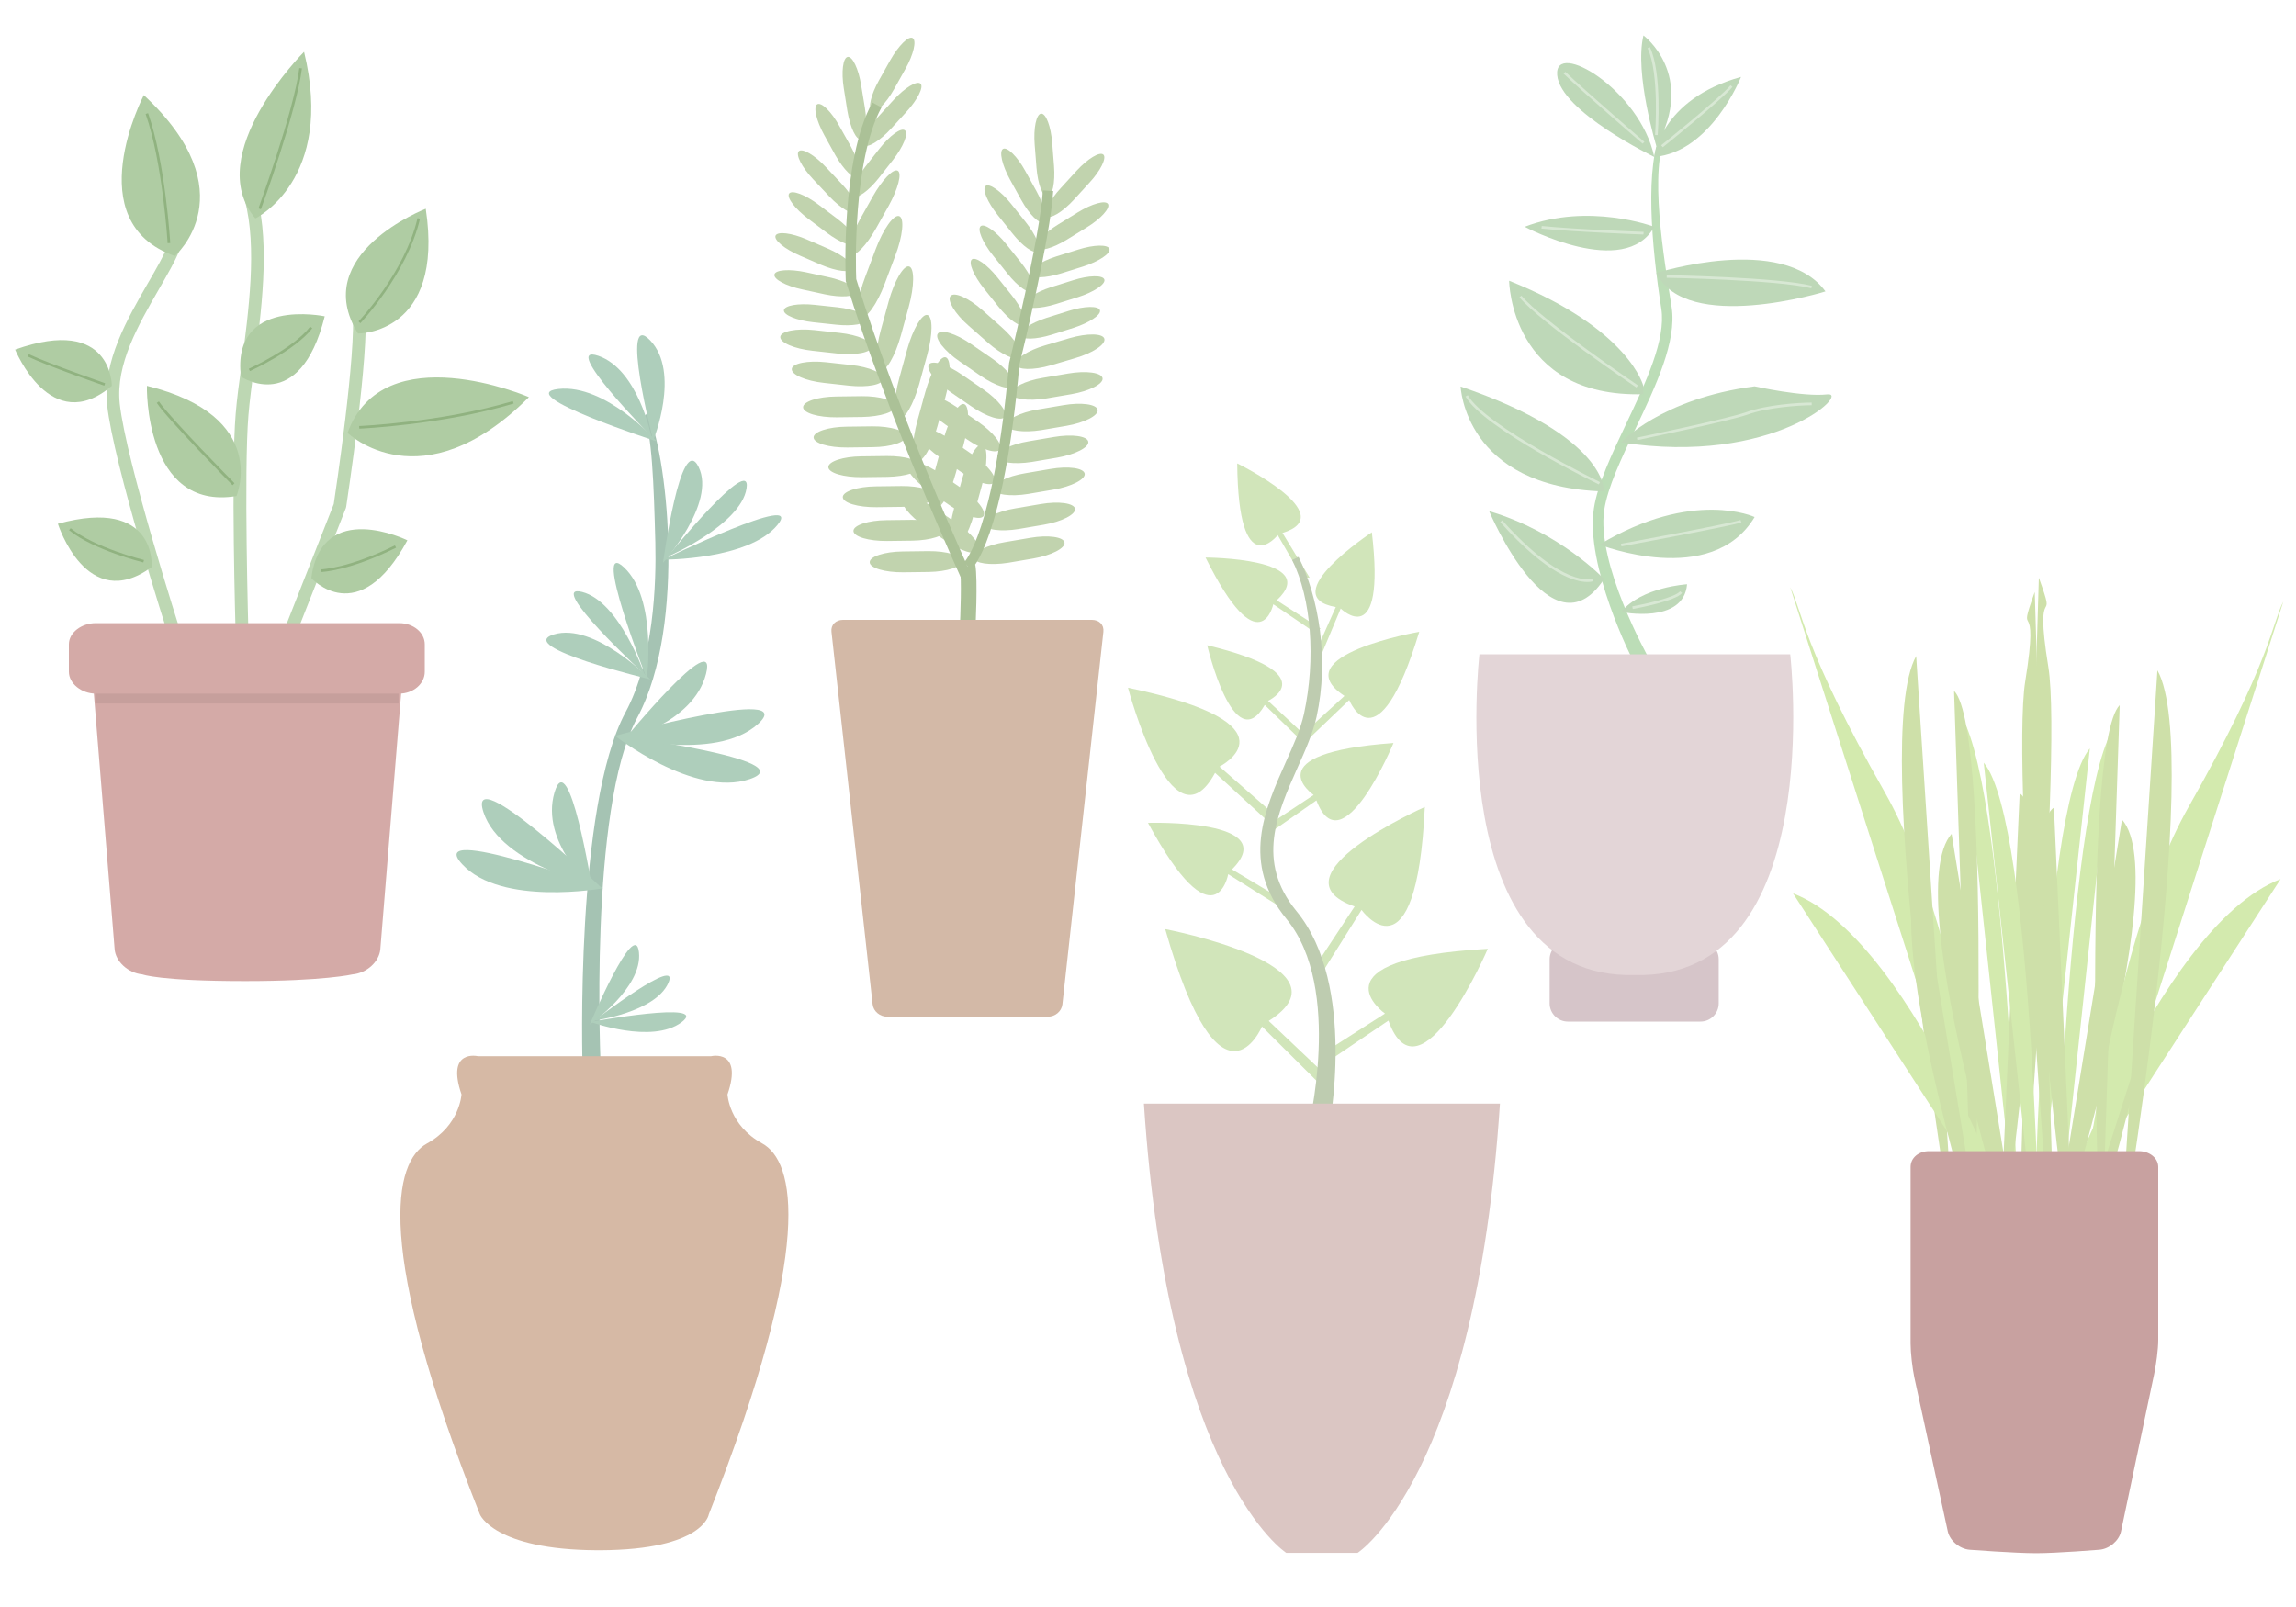 <?xml version="1.0" encoding="utf-8"?>
<svg id="master-artboard" viewBox="0 0 1400 980" version="1.1" xmlns="http://www.w3.org/2000/svg" x="0px" y="0px" style="enable-background:new 0 0 1400 980;" width="1400px" height="980px">

<g transform="matrix(1, 0, 0, 1, -2.842170943040401e-14, 0)">
		<g>
			<g>
				<g>
					<path class="st0" d="M102.9,388.3c-1.4-4.3-33.7-105.3-37.6-141.5C62.5,220.5,77.8,194.2,90,173c5.3-9.1,10.2-17.6,12.9-24.8&#10;&#9;&#9;&#9;&#9;&#9;&#9;l7.2,2.8c-2.9,7.7-8.1,16.5-13.5,25.9C84.4,198.1,70.5,222.2,73,246c3.8,35.3,36.9,138.9,37.3,139.9L102.9,388.3z" style="fill: rgb(189, 215, 179);"/>
				</g>
				<g>
					<path class="st0" d="M179.9,388.5l-7.2-2.8l30.8-78.3c1-6.8,13.9-92,11.5-118.7l7.7-0.7c2.6,28.5-11.1,117.2-11.6,121l-0.2,0.8&#10;&#9;&#9;&#9;&#9;&#9;&#9;L179.9,388.5z" style="fill: rgb(189, 215, 179);"/>
				</g>
				<g>
					<path class="st0" d="M143.7,387.2c-0.1-4.1-2.9-100,0-134.7c0.7-8.8,2.1-19.2,3.6-30.1c4.3-32.1,9.6-72,2-100.2l7.5-2&#10;&#9;&#9;&#9;&#9;&#9;&#9;c7.9,29.8,2.5,70.5-1.8,103.2c-1.4,10.8-2.8,21.1-3.5,29.7c-2.9,34.2,0,132.8,0,133.8L143.7,387.2z" style="fill: rgb(189, 215, 179);"/>
				</g>
				<g>
					<path class="st1" d="M106.6,156.1c0,0,44.9-38.7-18.9-98.1C87.7,58,47.2,135.4,106.6,156.1z" style="fill: rgb(175, 204, 163);"/>
				</g>
				<g>
					<path class="st1" d="M144.2,302.5c0,0,20.7-48.7-54.6-67.2C89.5,235.3,87.9,311.8,144.2,302.5z" style="fill: rgb(175, 204, 163);"/>
				</g>
				<g>
					<path class="st1" d="M218.3,203.4c0,0,52.9,0.6,41.3-76.1C259.6,127.3,188.2,154.9,218.3,203.4z" style="fill: rgb(175, 204, 163);"/>
				</g>
				<g>
					<path class="st1" d="M155.7,133.2c0,0,48.7-23.5,29.7-101.6C185.4,31.6,122.8,94.2,155.7,133.2z" style="fill: rgb(175, 204, 163);"/>
				</g>
				<g>
					<path class="st1" d="M211.9,264c0,0,45.1,43.7,110.6-21.8C322.5,242.1,233.7,204,211.9,264z" style="fill: rgb(175, 204, 163);"/>
				</g>
				<g>
					<path class="st1" d="M68.2,235.3c0,0,0.3-43.2-59-22.1C9.3,213.1,30.8,267.1,68.2,235.3z" style="fill: rgb(175, 204, 163);"/>
				</g>
				<g>
					<path class="st1" d="M146.9,229.7c0,0,35.8,24.2,51.1-36.8C198,192.9,141.1,180.9,146.9,229.7z" style="fill: rgb(175, 204, 163);"/>
				</g>
				<g>
					<path class="st1" d="M189.8,352.5c0,0,28.7,32.3,58.6-23C248.4,329.5,196.3,303.8,189.8,352.5z" style="fill: rgb(175, 204, 163);"/>
				</g>
			</g>
			<g>
				<path class="st1" d="M92.5,345.8c0,0,3.5-43-57.2-26.4C35.3,319.4,52.8,374.8,92.5,345.8z" style="fill: rgb(175, 204, 163);"/>
				<g>
					<g>
						<path class="st2" d="M102.2,148.3c0-0.5-3-49.2-13.4-78.8l1.5-0.5c10.5,29.8,13.5,78.7,13.5,79.2L102.2,148.3z" style="fill: rgb(144, 178, 128);"/>
					</g>
					<g>
						<path class="st2" d="M159.1,127.6l-1.5-0.5c0.2-0.6,21.8-59.9,24.9-85.6l1.6,0.2C181,67.5,159.4,127,159.1,127.6z" style="fill: rgb(144, 178, 128);"/>
					</g>
					<g>
						<path class="st2" d="M152.4,226.3l-0.7-1.4c0.3-0.1,27.4-12.5,37.4-25.7l1.3,1C180.1,213.6,153.5,225.8,152.4,226.3z" style="fill: rgb(144, 178, 128);"/>
					</g>
					<g>
						<path class="st2" d="M219.7,197.1l-1.1-1.1c0.3-0.3,28.2-29.7,36-63l1.5,0.4C248.2,167,220,196.8,219.7,197.1z" style="fill: rgb(144, 178, 128);"/>
					</g>
					<g>
						<path class="st2" d="M219.1,261.4l-0.1-1.6c0.5,0,50.1-2.2,93.7-15.2l0.5,1.5C269.4,259.2,219.6,261.4,219.1,261.4z" style="fill: rgb(144, 178, 128);"/>
					</g>
					<g>
						<path class="st2" d="M195.9,348.8l0-1.6c0.2,0,17-0.7,44.9-14.6l0.7,1.4C213.1,348.1,196.6,348.8,195.9,348.8z" style="fill: rgb(144, 178, 128);"/>
					</g>
					<g>
						<path class="st2" d="M141.8,295.9c-1.6-1.6-39.6-40.2-46.2-50.2l1.3-0.9c6.6,9.8,45.7,49.5,46.1,49.9L141.8,295.9z" style="fill: rgb(144, 178, 128);"/>
					</g>
					<g>
						<path class="st2" d="M63.6,235.2c-0.3-0.1-34.1-11.8-46.7-17.8l0.7-1.4c12.5,5.9,46.2,17.6,46.5,17.7L63.6,235.2z" style="fill: rgb(144, 178, 128);"/>
					</g>
					<g>
						<path class="st2" d="M87.4,343c-0.3-0.1-30.4-7.5-45.3-19.7l1-1.2c14.7,12,44.4,19.3,44.7,19.4L87.4,343z" style="fill: rgb(144, 178, 128);"/>
					</g>
				</g>
			</g>
		</g>
		<g>
			<path class="st3" d="M230.8,399H71.1c-8.7,0-15.3,6.2-14.7,13.9l13.5,165.9c0.6,7.6,8.2,14.6,16.9,15.4c0,0,10.4,4.1,62.7,4.1&#10;&#9;&#9;&#9;&#9;c48,0,65.5-4.1,65.5-4.1c8.7-0.8,16.2-7.7,16.9-15.3l13.5-165.9C246.1,405.2,239.5,399,230.8,399z" style="fill: rgb(212, 170, 167);"/>
			<path class="st3" d="M243.4,380h-185c-8.7,0-16.4,5.8-16.4,12.9v16.8c0,7.1,7.7,13.3,16.4,13.3h185c8.7,0,15.6-6.1,15.6-13.3&#10;&#9;&#9;&#9;&#9;v-16.8C259,385.8,252.1,380,243.4,380z" style="fill: rgb(212, 170, 167);"/>
			<path d="M 58 423 H 243 V 429 H 58 V 423 Z" class="st4" style="opacity: 0.07;"/>
		</g>
	</g><g transform="matrix(1, 0, 0, 1, -5.684341886080802e-14, 0)">
			<g>
				<path class="st5" d="M581.6,334.4c-3.4-0.9-3.3-12,0.2-24.6l4.8-17.5c3.5-12.6,9.1-22.1,12.4-21.2c3.4,0.9,3.3,12-0.2,24.6&#10;&#9;&#9;&#9;&#9;&#9;l-4.8,17.5C590.5,325.8,584.9,335.4,581.6,334.4z" style="fill: rgb(193, 211, 174);"/>
			</g>
			<g>
				<path class="st5" d="M570.4,309.7c-3.4-0.9-3.3-12,0.2-24.6l4.8-17.5c3.5-12.6,9.1-22.1,12.4-21.2c3.4,0.9,3.3,12-0.2,24.6&#10;&#9;&#9;&#9;&#9;&#9;l-4.8,17.5C579.4,301,573.8,310.6,570.4,309.7z" style="fill: rgb(193, 211, 174);"/>
			</g>
			<g>
				<path class="st5" d="M559.2,281.2c-3.4-0.9-3.3-12,0.2-24.6l4.8-17.5c3.5-12.6,9.1-22.1,12.4-21.2c3.4,0.9,3.3,12-0.2,24.6&#10;&#9;&#9;&#9;&#9;&#9;l-4.8,17.5C568.2,272.6,562.6,282.1,559.2,281.2z" style="fill: rgb(193, 211, 174);"/>
			</g>
			<g>
				<path class="st5" d="M548.1,255.4c-3.4-0.9-3.3-12,0.2-24.6l4.8-17.5c3.5-12.6,9.1-22.1,12.4-21.2c3.4,0.9,3.3,12-0.2,24.6&#10;&#9;&#9;&#9;&#9;&#9;l-4.8,17.5C557,246.7,551.4,256.3,548.1,255.4z" style="fill: rgb(193, 211, 174);"/>
			</g>
			<g>
				<path class="st5" d="M536.9,225.8c-3.4-0.9-3.3-12,0.2-24.6l4.8-17.5c3.5-12.6,9.1-22.1,12.4-21.2c3.4,0.9,3.3,12-0.2,24.6&#10;&#9;&#9;&#9;&#9;&#9;l-4.8,17.5C545.8,217.2,540.2,226.8,536.9,225.8z" style="fill: rgb(193, 211, 174);"/>
			</g>
			<g>
				<path class="st5" d="M525.1,193.2c-3.3-1.2-2.2-12.2,2.5-24.4l6.4-17c4.6-12.2,11-21.2,14.3-20c3.3,1.2,2.2,12.2-2.5,24.4&#10;&#9;&#9;&#9;&#9;&#9;l-6.4,17C534.8,185.5,528.3,194.5,525.1,193.2z" style="fill: rgb(193, 211, 174);"/>
			</g>
			<g>
				<path class="st5" d="M518.9,155.1c-2.7-1.5-0.2-11,5.4-21.2l7.9-14.1c5.7-10.1,12.5-17.2,15.2-15.7c2.7,1.5,0.2,11-5.4,21.2&#10;&#9;&#9;&#9;&#9;&#9;l-7.9,14.1C528.4,149.5,521.6,156.6,518.9,155.1z" style="fill: rgb(193, 211, 174);"/>
			</g>
			<g>
				<path class="st5" d="M520.4,119.6c-2.3-1.9,1-9.9,7.2-17.9l8.7-11.1c6.3-8,13.2-13,15.5-11.1c2.3,1.9-1,9.9-7.2,17.9l-8.7,11.1&#10;&#9;&#9;&#9;&#9;&#9;C529.7,116.4,522.7,121.4,520.4,119.6z" style="fill: rgb(193, 211, 174);"/>
			</g>
			<g>
				<path class="st5" d="M526.8,88.5c-2.1-2,1.8-9.8,8.6-17.2l9.5-10.4c6.9-7.5,14.2-11.9,16.4-9.9c2.1,2-1.8,9.8-8.6,17.2&#10;&#9;&#9;&#9;&#9;&#9;l-9.5,10.4C536.3,86.1,528.9,90.5,526.8,88.5z" style="fill: rgb(193, 211, 174);"/>
			</g>
			<g>
				<path class="st5" d="M638.3,131.8c-2.1-2,1.7-9.8,8.6-17.2l9.5-10.4c6.9-7.5,14.2-11.9,16.4-9.9c2.1,2-1.7,9.8-8.6,17.2&#10;&#9;&#9;&#9;&#9;&#9;l-9.5,10.4C647.8,129.4,640.4,133.8,638.3,131.8z" style="fill: rgb(193, 211, 174);"/>
			</g>
			<g>
				<path class="st5" d="M632.2,151.2c-1.5-2.5,4.3-9,13-14.3l12-7.4c8.6-5.3,16.9-7.6,18.4-5.1c1.5,2.5-4.3,9-13,14.3l-12,7.4&#10;&#9;&#9;&#9;&#9;&#9;C642,151.4,633.7,153.7,632.2,151.2z" style="fill: rgb(193, 211, 174);"/>
			</g>
			<g>
				<path class="st5" d="M628,167.1c-0.8-2.8,6.4-7.6,16-10.7l13.4-4.2c9.7-3.1,18.3-3.2,19.1-0.4c0.8,2.8-6.4,7.6-16,10.7&#10;&#9;&#9;&#9;&#9;&#9;l-13.4,4.2C637.5,169.7,628.9,169.9,628,167.1z" style="fill: rgb(193, 211, 174);"/>
			</g>
			<g>
				<path class="st5" d="M624.9,185.8c-0.8-2.8,6.4-7.6,16-10.7l13.4-4.2c9.7-3.1,18.3-3.2,19.1-0.4c0.8,2.8-6.4,7.6-16.1,10.7&#10;&#9;&#9;&#9;&#9;&#9;l-13.4,4.2C634.3,188.4,625.7,188.6,624.9,185.8z" style="fill: rgb(193, 211, 174);"/>
			</g>
			<g>
				<path class="st5" d="M622.2,204.5c-0.8-2.8,6.4-7.6,16-10.7l13.4-4.2c9.7-3.1,18.3-3.2,19.1-0.4c0.8,2.8-6.4,7.6-16,10.7&#10;&#9;&#9;&#9;&#9;&#9;l-13.4,4.2C631.6,207.1,623,207.3,622.2,204.5z" style="fill: rgb(193, 211, 174);"/>
			</g>
			<g>
				<path class="st5" d="M525,85c2.9-0.5,4-9.1,2.4-19.1L525.1,52c-1.6-10-5.3-17.8-8.2-17.3c-2.9,0.5-4,9.1-2.4,19.1l2.2,13.9&#10;&#9;&#9;&#9;&#9;&#9;C518.4,77.8,522.1,85.5,525,85z" style="fill: rgb(193, 211, 174);"/>
			</g>
			<g>
				<path class="st5" d="M523.1,108.1c2.5-1.5,0.6-9.9-4.3-18.8L511.9,77c-4.9-8.9-11-14.9-13.6-13.4c-2.5,1.5-0.6,9.9,4.3,18.8&#10;&#9;&#9;&#9;&#9;&#9;l6.8,12.3C514.4,103.5,520.5,109.5,523.1,108.1z" style="fill: rgb(193, 211, 174);"/>
			</g>
			<g>
				<path class="st5" d="M522.1,129.4c2.1-2.1-1.9-9.8-8.8-17.2l-9.7-10.3c-6.9-7.4-14.4-11.7-16.5-9.7c-2.1,2.1,1.8,9.8,8.8,17.2&#10;&#9;&#9;&#9;&#9;&#9;l9.7,10.3C512.6,127.1,520,131.5,522.1,129.4z" style="fill: rgb(193, 211, 174);"/>
			</g>
			<g>
				<path class="st5" d="M522,148.7c1.7-2.4-3.5-9.3-11.6-15.4l-11.3-8.5c-8.1-6.1-16.1-9.1-17.9-6.8c-1.7,2.4,3.5,9.3,11.6,15.4&#10;&#9;&#9;&#9;&#9;&#9;l11.3,8.5C512.2,148,520.3,151.1,522,148.7z" style="fill: rgb(193, 211, 174);"/>
			</g>
			<g>
				<path class="st5" d="M519.7,163.8c1.1-2.7-5.6-8.2-14.9-12.2l-12.9-5.6c-9.3-4-17.8-5-19-2.3c-1.1,2.7,5.6,8.2,14.9,12.2&#10;&#9;&#9;&#9;&#9;&#9;l12.9,5.6C510.1,165.5,518.6,166.5,519.7,163.8z" style="fill: rgb(193, 211, 174);"/>
			</g>
			<g>
				<path class="st5" d="M522.1,178.1c0.6-2.9-7.1-7-17-9.1l-13.8-3c-9.9-2.1-18.5-1.5-19.1,1.4c-0.6,2.9,7.1,7,17,9.1l13.8,3&#10;&#9;&#9;&#9;&#9;&#9;C513,181.6,521.5,181,522.1,178.1z" style="fill: rgb(193, 211, 174);"/>
			</g>
			<g>
				<path class="st5" d="M528.6,194.7c0.3-2.9-7.8-6.2-17.8-7.3l-14-1.5c-10.1-1.1-18.5,0.4-18.8,3.3c-0.3,2.9,7.8,6.2,17.8,7.3&#10;&#9;&#9;&#9;&#9;&#9;l14,1.5C519.8,199.1,528.3,197.6,528.6,194.7z" style="fill: rgb(193, 211, 174);"/>
			</g>
			<g>
				<path class="st5" d="M531.6,211.5c0.3-3.5-8.5-7.3-19.6-8.5l-15.4-1.7c-11.1-1.2-20.5,0.7-20.8,4.1c-0.3,3.5,8.5,7.3,19.6,8.5&#10;&#9;&#9;&#9;&#9;&#9;l15.4,1.7C521.9,216.8,531.3,214.9,531.6,211.5z" style="fill: rgb(193, 211, 174);"/>
			</g>
			<g>
				<path class="st5" d="M538.6,231.1c0.3-3.5-8.5-7.3-19.6-8.5l-15.4-1.7c-11.1-1.2-20.5,0.7-20.8,4.1c-0.3,3.5,8.5,7.3,19.6,8.5&#10;&#9;&#9;&#9;&#9;&#9;l15.4,1.7C528.9,236.4,538.3,234.6,538.6,231.1z" style="fill: rgb(193, 211, 174);"/>
			</g>
			<g>
				<path class="st5" d="M545.9,247.7c-0.1-3.5-9.3-6.2-20.5-6.1l-15.5,0.2c-11.2,0.1-20.3,3.1-20.2,6.6c0.1,3.5,9.3,6.2,20.5,6.1&#10;&#9;&#9;&#9;&#9;&#9;l15.5-0.2C536.9,254.1,546,251.2,545.9,247.7z" style="fill: rgb(193, 211, 174);"/>
			</g>
			<g>
				<path class="st5" d="M552.3,266.1c-0.1-3.5-9.3-6.2-20.5-6.1l-15.5,0.2c-11.2,0.1-20.3,3.1-20.2,6.6c0.1,3.5,9.3,6.2,20.5,6.1&#10;&#9;&#9;&#9;&#9;&#9;l15.5-0.2C543.3,272.6,552.4,269.6,552.3,266.1z" style="fill: rgb(193, 211, 174);"/>
			</g>
			<g>
				<path class="st5" d="M561.3,284.2c-0.1-3.5-9.3-6.2-20.5-6.1l-15.5,0.2c-11.2,0.1-20.3,3.1-20.2,6.6c0.1,3.5,9.3,6.2,20.5,6.1&#10;&#9;&#9;&#9;&#9;&#9;l15.5-0.2C552.3,290.6,561.4,287.7,561.3,284.2z" style="fill: rgb(193, 211, 174);"/>
			</g>
			<g>
				<path class="st5" d="M570.1,302.5c-0.1-3.5-9.3-6.2-20.5-6.1l-15.5,0.2c-11.2,0.1-20.3,3.1-20.2,6.6c0.1,3.5,9.3,6.2,20.5,6.1&#10;&#9;&#9;&#9;&#9;&#9;l15.5-0.2C561.1,309,570.1,306,570.1,302.5z" style="fill: rgb(193, 211, 174);"/>
			</g>
			<g>
				<path class="st5" d="M576.6,323.1c-0.1-3.5-9.3-6.2-20.5-6.1l-15.5,0.2c-11.2,0.1-20.3,3.1-20.2,6.6c0.1,3.5,9.3,6.2,20.5,6.1&#10;&#9;&#9;&#9;&#9;&#9;l15.5-0.2C567.6,329.5,576.6,326.6,576.6,323.1z" style="fill: rgb(193, 211, 174);"/>
			</g>
			<g>
				<path class="st5" d="M586.5,342.2c-0.1-3.5-9.3-6.2-20.5-6.1l-15.5,0.2c-11.2,0.1-20.3,3.1-20.2,6.6c0.1,3.5,9.3,6.2,20.5,6.1&#10;&#9;&#9;&#9;&#9;&#9;l15.5-0.2C577.5,348.6,586.5,345.7,586.5,342.2z" style="fill: rgb(193, 211, 174);"/>
			</g>
			<g>
				<path class="st5" d="M619.5,222.4c-0.9-3.4,7.1-8.7,17.8-11.8l14.9-4.4c10.7-3.1,20.3-3,21.2,0.4c0.9,3.4-7.1,8.7-17.8,11.8&#10;&#9;&#9;&#9;&#9;&#9;l-14.9,4.4C630,225.9,620.4,225.7,619.5,222.4z" style="fill: rgb(193, 211, 174);"/>
			</g>
			<g>
				<path class="st5" d="M616.9,240c-0.5-3.4,8-7.8,19.1-9.6l15.3-2.6c11-1.9,20.5-0.6,21,2.9c0.5,3.4-8,7.8-19.1,9.7l-15.3,2.6&#10;&#9;&#9;&#9;&#9;&#9;C626.9,244.7,617.4,243.5,616.9,240z" style="fill: rgb(193, 211, 174);"/>
			</g>
			<g>
				<path class="st5" d="M613.9,259.3c-0.5-3.4,8-7.8,19.1-9.6l15.3-2.6c11-1.9,20.5-0.6,21,2.9c0.5,3.4-8,7.8-19.1,9.7l-15.3,2.6&#10;&#9;&#9;&#9;&#9;&#9;C623.9,264,614.4,262.7,613.9,259.3z" style="fill: rgb(193, 211, 174);"/>
			</g>
			<g>
				<path class="st5" d="M608.2,278.7c-0.5-3.4,8-7.8,19.1-9.6l15.3-2.6c11-1.9,20.5-0.6,21,2.9c0.5,3.4-8,7.8-19.1,9.7l-15.3,2.6&#10;&#9;&#9;&#9;&#9;&#9;C618.2,283.4,608.7,282.1,608.2,278.7z" style="fill: rgb(193, 211, 174);"/>
			</g>
			<g>
				<path class="st5" d="M606,298.2c-0.5-3.4,8-7.8,19.1-9.6l15.3-2.6c11-1.9,20.5-0.6,21,2.9c0.5,3.4-8,7.8-19.1,9.7l-15.3,2.6&#10;&#9;&#9;&#9;&#9;&#9;C616,303,606.5,301.7,606,298.2z" style="fill: rgb(193, 211, 174);"/>
			</g>
			<g>
				<path class="st5" d="M600.1,319.6c-0.5-3.4,8-7.8,19.1-9.6l15.3-2.6c11-1.9,20.5-0.6,21,2.9c0.5,3.4-8,7.8-19.1,9.7l-15.3,2.6&#10;&#9;&#9;&#9;&#9;&#9;C610.1,324.4,600.6,323.1,600.1,319.6z" style="fill: rgb(193, 211, 174);"/>
			</g>
			<g>
				<path class="st5" d="M593.7,340.2c-0.5-3.4,8-7.8,19.1-9.6l15.3-2.6c11-1.9,20.5-0.6,21,2.9c0.5,3.4-8,7.8-19.1,9.7l-15.3,2.6&#10;&#9;&#9;&#9;&#9;&#9;C603.7,344.9,594.3,343.6,593.7,340.2z" style="fill: rgb(193, 211, 174);"/>
			</g>
			<g>
				<path class="st5" d="M531.6,67.7c-2.5-1.5-0.6-9.9,4.4-18.8l6.9-12.3c5-8.8,11.1-14.9,13.6-13.4c2.5,1.5,0.6,9.9-4.4,18.8&#10;&#9;&#9;&#9;&#9;&#9;l-6.9,12.3C540.2,63.2,534.1,69.2,531.6,67.7z" style="fill: rgb(193, 211, 174);"/>
			</g>
			<g>
				<path class="st5" d="M621.8,217.7c2.3-2.6-2.7-10.9-11.1-18.2L599,189.1c-8.4-7.4-17.1-11.3-19.4-8.6&#10;&#9;&#9;&#9;&#9;&#9;c-2.3,2.6,2.7,10.9,11.1,18.2l11.7,10.3C610.8,216.4,619.5,220.3,621.8,217.7z" style="fill: rgb(193, 211, 174);"/>
			</g>
			<g>
				<path class="st5" d="M618.1,235.4c1.9-2.9-4-10.5-13.2-16.8l-12.8-8.8c-9.2-6.4-18.3-9.2-20.3-6.3c-1.9,2.9,4,10.5,13.2,16.8&#10;&#9;&#9;&#9;&#9;&#9;l12.8,8.8C607.1,235.5,616.2,238.3,618.1,235.4z" style="fill: rgb(193, 211, 174);"/>
			</g>
			<g>
				<path class="st5" d="M612.7,254.2c1.9-2.9-4-10.5-13.2-16.8l-12.8-8.8c-9.2-6.4-18.3-9.2-20.3-6.3c-1.9,2.9,4,10.5,13.2,16.8&#10;&#9;&#9;&#9;&#9;&#9;l12.8,8.8C601.6,254.2,610.8,257.1,612.7,254.2z" style="fill: rgb(193, 211, 174);"/>
			</g>
			<g>
				<path class="st5" d="M609.7,274.1c1.9-2.9-4-10.5-13.2-16.8l-12.8-8.8c-9.2-6.4-18.3-9.2-20.3-6.3c-1.9,2.9,4,10.5,13.2,16.8&#10;&#9;&#9;&#9;&#9;&#9;l12.8,8.8C598.6,274.2,607.7,277,609.7,274.1z" style="fill: rgb(193, 211, 174);"/>
			</g>
			<g>
				<path class="st5" d="M606.3,294.1c1.9-2.9-4-10.5-13.2-16.8l-12.8-8.8c-9.2-6.4-18.3-9.2-20.3-6.3c-1.9,2.9,4,10.5,13.2,16.8&#10;&#9;&#9;&#9;&#9;&#9;l12.8,8.8C595.2,294.2,604.3,297,606.3,294.1z" style="fill: rgb(193, 211, 174);"/>
			</g>
			<g>
				<path class="st5" d="M599.7,314.7c1.9-2.9-4-10.5-13.2-16.8l-12.8-8.8c-9.2-6.4-18.3-9.2-20.3-6.3c-1.9,2.9,4,10.5,13.2,16.8&#10;&#9;&#9;&#9;&#9;&#9;l12.8,8.8C588.6,314.7,597.7,317.6,599.7,314.7z" style="fill: rgb(193, 211, 174);"/>
			</g>
			<g>
				<path class="st5" d="M624.4,198c2.3-1.9-1.1-9.9-7.4-17.8l-8.8-11c-6.3-7.9-13.4-12.8-15.6-11c-2.3,1.9,1.1,9.9,7.4,17.8l8.8,11&#10;&#9;&#9;&#9;&#9;&#9;C615.1,194.9,622.1,199.9,624.4,198z" style="fill: rgb(193, 211, 174);"/>
			</g>
			<g>
				<path class="st5" d="M629.8,177.7c2.3-1.9-1.1-9.9-7.4-17.8l-8.8-11c-6.3-7.9-13.4-12.8-15.6-11c-2.3,1.9,1.1,9.9,7.4,17.8&#10;&#9;&#9;&#9;&#9;&#9;l8.8,11C620.5,174.7,627.5,179.6,629.8,177.7z" style="fill: rgb(193, 211, 174);"/>
			</g>
			<g>
				<path class="st5" d="M632.8,153.2c2.3-1.9-1.1-9.9-7.4-17.8l-8.8-11c-6.3-7.9-13.4-12.8-15.6-11c-2.3,1.9,1.1,9.9,7.4,17.8&#10;&#9;&#9;&#9;&#9;&#9;l8.8,11C623.5,150.2,630.5,155.1,632.8,153.2z" style="fill: rgb(193, 211, 174);"/>
			</g>
			<g>
				<path class="st5" d="M636.3,135.4c2.5-1.5,0.6-9.9-4.3-18.8l-6.8-12.3c-4.9-8.9-11-14.9-13.6-13.5c-2.5,1.5-0.6,9.9,4.3,18.8&#10;&#9;&#9;&#9;&#9;&#9;l6.8,12.3C627.6,130.8,633.7,136.8,636.3,135.4z" style="fill: rgb(193, 211, 174);"/>
			</g>
			<g>
				<path class="st5" d="M638.8,120.1c2.9-0.3,4.7-8.8,3.9-18.9l-1.1-14c-0.8-10.1-3.8-18.2-6.8-17.9c-2.9,0.3-4.7,8.8-3.9,18.9&#10;&#9;&#9;&#9;&#9;&#9;l1.1,14C632.8,112.4,635.9,120.4,638.8,120.1z" style="fill: rgb(193, 211, 174);"/>
			</g>
			<g>
				<path class="st5" d="M596.8,336c1.9-2.9-4-10.5-13.2-16.8l-12.8-8.8c-9.2-6.4-18.3-9.2-20.3-6.3c-1.9,2.9,4,10.5,13.2,16.8&#10;&#9;&#9;&#9;&#9;&#9;l12.8,8.8C585.7,336.1,594.8,338.9,596.8,336z" style="fill: rgb(193, 211, 174);"/>
				<g>
					<g>
						<path class="st6" d="M594.7,384.6l-9.5-0.5c0.4-8.2,1.3-31,0.1-38.1l9.4-1.6C596.3,353.9,594.8,383.3,594.7,384.6z" style="fill: rgb(171, 193, 151);"/>
					</g>
					<g>
						<path class="st6" d="M592,347.6l-4.1-4.8l2.1,2.4l-2.1-2.3c0.2-0.2,18.3-18.4,27.4-121.4l0.1-0.5&#10;&#9;&#9;&#9;&#9;&#9;&#9;&#9;c0.2-0.8,18.9-77.1,20.5-104.9l6.3,0.4c-1.6,27.9-19.2,100.3-20.6,105.8C612.1,329.1,592.8,346.9,592,347.6z" style="fill: rgb(171, 193, 151);"/>
					</g>
					<g>
						<path class="st6" d="M587.8,356.4c-0.5-1-46.9-102.5-72-184.7l-0.1-0.4l0-0.4c-0.1-3-3-73.4,16.2-108.4l5.6,3&#10;&#9;&#9;&#9;&#9;&#9;&#9;&#9;c-17.6,32.2-15.7,99-15.4,104.7c25,81.7,71.1,182.5,71.6,183.5L587.8,356.4z" style="fill: rgb(171, 193, 151);"/>
					</g>
				</g>
			</g>
		</g><path class="st7" d="M647.8,612.5c-0.5,4.3-4.4,7.5-8.8,7.5h-98.1c-4.3,0-8.3-3.2-8.8-7.5L507,385.3c-0.5-4.3,2.7-7.3,7-7.3h151.8&#10;&#9;&#9;&#9;c4.3,0,7.5,2.9,7,7.3L647.8,612.5z" style="fill: rgb(211, 185, 167);" transform="matrix(1, 0, 0, 1, -5.684341886080802e-14, 0)"/><g transform="matrix(1, 0, 0, 1, -5.684341886080802e-14, 0)">
			<path class="st8" d="M1218.5,754.8c0,0-19-183.1-69.1-271.4c-50.1-88.3-50.9-112.2-57.8-125.3" style="fill: rgb(211, 234, 174);"/>
			<path class="st8" d="M1249,754.8c0,0,65.6-189.6,141.6-218.7" style="fill: rgb(211, 234, 174);"/>
			<path class="st8" d="M1231.5,767.9c0,0-6.6-280.5-35.4-331" style="fill: rgb(211, 234, 174);"/>
			<path class="st8" d="M1239.8,775.8c0,0,3.5-282.9,34.5-319.4" style="fill: rgb(211, 234, 174);"/>
			<path class="st9" d="M1191.4,754.8c0,0-51.8-303.3-23-354.7" style="fill: rgb(206, 224, 169);"/>
			<path class="st9" d="M1203,767.9c0,0,13.1-321.8-11.5-346.6" style="fill: rgb(206, 224, 169);"/>
			<path class="st9" d="M1218.5,775.8c0,0,40.6-274.8,13-292" style="fill: rgb(206, 224, 169);"/>
			<path class="st9" d="M1249,775.8c0,0,78.3-238.3,44.9-276" style="fill: rgb(206, 224, 169);"/>
			<path class="st9" d="M1274.3,759.9c0,0,62.2-194.7,39.1-236.9" style="fill: rgb(206, 224, 169);"/>
			<path class="st9" d="M1229.8,796.2c0,0,28.4-332.8,19.2-389.4c-9.2-56.7,6.1-21.5-5.8-54.5" style="fill: rgb(206, 224, 169);"/>
			<path class="st8" d="M1265.4,763.5c0,0,19-183.1,69.1-271.4c50.1-88.3,50.9-112.3,57.8-125.3" style="fill: rgb(211, 234, 174);"/>
			<path class="st8" d="M1234.9,763.5c0,0-65.6-189.6-141.6-218.7" style="fill: rgb(211, 234, 174);"/>
			<path class="st8" d="M1252.5,776.6c0,0,6.6-280.5,35.4-331" style="fill: rgb(211, 234, 174);"/>
			<path class="st8" d="M1244.1,784.5c0,0-3.5-282.9-34.5-319.4" style="fill: rgb(211, 234, 174);"/>
			<path class="st9" d="M1292.5,763.5c0,0,51.8-303.3,23-354.7" style="fill: rgb(206, 224, 169);"/>
			<path class="st9" d="M1281,776.6c0,0-13.1-321.8,11.5-346.6" style="fill: rgb(206, 224, 169);"/>
			<path class="st9" d="M1265.4,784.5c0,0-40.6-274.8-13-292" style="fill: rgb(206, 224, 169);"/>
			<path class="st9" d="M1234.9,784.5c0,0-78.3-238.3-44.9-276" style="fill: rgb(206, 224, 169);"/>
			<path class="st9" d="M1209.6,768.6c0,0-62.2-194.7-39.1-236.9" style="fill: rgb(206, 224, 169);"/>
			<path class="st9" d="M1254.1,804.9c0,0-28.4-332.8-19.2-389.4c9.2-56.7-6-21.5,5.8-54.5" style="fill: rgb(206, 224, 169);"/>
		</g><path class="st10" d="M1293.3,933.9c-1.2,5.7-7.1,10.7-13.2,11.2c0,0-26.1,2.1-38.5,2.1c-12.9,0-40.6-2.1-40.6-2.1&#10;&#9;&#9;&#9;c-6.1-0.5-12-5.5-13.3-11.1l-20.4-93.9c-1.2-5.7-2.3-15-2.3-20.8V711.7c0-5.8,5.1-9.7,11.2-9.7h128.1c6.1,0,11.7,4,11.7,9.7v105.5&#10;&#9;&#9;&#9;c0,5.8-1.3,15.1-2.5,20.8L1293.3,933.9z" style="fill: rgb(200, 161, 160);" transform="matrix(1, 0, 0, 1, -5.684341886080802e-14, 0)"/><g transform="matrix(1, 0, 0, 1, -5.684341886080802e-14, 0)">
			<g>
				<path class="st11" d="M996.5,404.3c-1.4-2.4-30-59.3-24.6-94.3c2.3-14.8,10.7-32.6,19.6-51.4c12-25.3,24.4-51.4,21.5-70.3&#10;&#9;&#9;&#9;&#9;&#9;c-5.9-37.9-10.5-87.7,0.8-109.9l2.5,2.9c-11.1,21.8-1.7,75.8,3,106.1c3.2,20.8-9.6,47.8-22,73.9c-8.7,18.4-17,35.8-19.1,49.6&#10;&#9;&#9;&#9;&#9;&#9;c-5,32.8,26.7,89.6,27,90.2L996.5,404.3z" style="fill: rgb(188, 221, 183);"/>
			</g>
			<g>
				<path class="st12" d="M1048,611.9c0,6.1-5,11.1-11.1,11.1h-80.9c-6.1,0-11.1-5-11.1-11.1v-26.9c0-6.1,5-11.1,11.1-11.1h80.9&#10;&#9;&#9;&#9;&#9;&#9;c6.1,0,11.1,5,11.1,11.1V611.9z" style="fill: rgb(214, 197, 201);"/>
				<path class="st13" d="M1091.6,399h-94.9h-94.6c0,0-23.3,198.7,94.7,195.6C1114.8,597.7,1091.6,399,1091.6,399z" style="fill: rgb(227, 213, 215);"/>
			</g>
			<g>
				<path class="st14" d="M978.1,353.1c0,0-26.8-28.6-70.1-41.4C908.1,311.7,945.9,402,978.1,353.1z" style="fill: rgb(190, 216, 184);"/>
				<path class="st14" d="M988.5,373.2c0,0,38.1,7.8,40.2-16.9C1028.8,356.3,1001,357.9,988.5,373.2z" style="fill: rgb(190, 216, 184);"/>
				<path class="st14" d="M975.3,332.1c0,0,68.3,27,94.6-16.8C1069.9,315.3,1032.5,297.8,975.3,332.1z" style="fill: rgb(190, 216, 184);"/>
				<path class="st14" d="M978.1,299.7c0,0,2.2-33.4-87.5-64C890.7,235.6,892.7,297.2,978.1,299.7z" style="fill: rgb(190, 216, 184);"/>
				<path class="st14" d="M988.5,269.8c0,0,24.4-26.8,81.4-34.2c0,0,29.5,6.6,44.3,4.9C1128.9,238.8,1081.3,284.3,988.5,269.8z" style="fill: rgb(190, 216, 184);"/>
				<path class="st14" d="M1002.1,235.6c0,0-8.1-34.9-81.9-64.4c0,0,0.7,71.5,81.9,69.2" style="fill: rgb(190, 216, 184);"/>
				<path class="st14" d="M1010,166.5c0,0,76.8-24.5,103.1,11.2C1113.1,177.8,1028.1,203.9,1010,166.5z" style="fill: rgb(190, 216, 184);"/>
				<path class="st14" d="M1008.7,138.3c0,0-40-15-79,0C929.7,138.3,990.6,170.7,1008.7,138.3z" style="fill: rgb(190, 216, 184);"/>
				<path class="st14" d="M1008.7,95.7c0,0-57.3-27.7-59.2-49.9C947.6,23.7,1000.1,54.9,1008.7,95.7z" style="fill: rgb(190, 216, 184);"/>
				<path class="st14" d="M1010,89.2c0,0-13.5-44.4-7.9-67.6C1002.1,21.6,1034.4,45.4,1010,89.2z" style="fill: rgb(190, 216, 184);"/>
				<path class="st14" d="M1008.7,95.7c0,0,3.4-35.1,52.9-48.8C1061.6,46.9,1043.4,92.8,1008.7,95.7z" style="fill: rgb(190, 216, 184);"/>
			</g>
		</g><g transform="matrix(1, 0, 0, 1, -8.526512829121202e-14, 0)">
				<path class="st15" d="M1001.6,87.6c-0.4-0.3-36.2-31.2-48.2-42.7l1.1-1.1c12,11.5,47.8,42.4,48.2,42.7L1001.6,87.6z" style="fill: rgb(216, 232, 212);"/>
			</g><path class="st15" d="M1010.8,82.4l-1.6-0.1c0-0.4,2.8-37.5-4.6-52.9l1.4-0.7C1013.6,44.5,1010.9,80.8,1010.8,82.4z" style="fill: rgb(216, 232, 212);" transform="matrix(1, 0, 0, 1, -8.526512829121202e-14, 0)"/><path class="st15" d="M1013.9,89.8l-1-1.2c0.4-0.3,35.5-28.5,42.3-36.6l1.2,1C1049.5,61.2,1015.4,88.6,1013.9,89.8z" style="fill: rgb(216, 232, 212);" transform="matrix(1, 0, 0, 1, -8.526512829121202e-14, 0)"/><path class="st15" d="M1002.1,143c-0.4,0-41.7-1.5-62.2-3.6l0.2-1.6c20.5,2.1,61.7,3.6,62.1,3.6L1002.1,143z" style="fill: rgb(216, 232, 212);" transform="matrix(1, 0, 0, 1, -8.526512829121202e-14, 0)"/><path class="st15" d="M1104.5,175.8c-20.2-5.2-87.5-6.4-88.2-6.4l0-1.6c0.7,0,68.1,1.2,88.5,6.5L1104.5,175.8z" style="fill: rgb(216, 232, 212);" transform="matrix(1, 0, 0, 1, -8.526512829121202e-14, 0)"/><path class="st15" d="M998.4,268.4l-0.3-1.5c0.6-0.1,55.4-11.5,66.8-15.6c12.2-4.4,31.4-5.8,39.8-5.8l0,1.6&#10;&#9;&#9;&#9;&#9;&#9;c-8.3,0.1-27.3,1.4-39.3,5.8C1053.9,256.9,1000.6,267.9,998.4,268.4z" style="fill: rgb(216, 232, 212);" transform="matrix(1, 0, 0, 1, -8.526512829121202e-14, 0)"/><path class="st15" d="M997.8,236.3c-2.4-1.6-58.8-39.8-71.3-55l1.2-1c12.4,15,70.4,54.3,71,54.7L997.8,236.3z" style="fill: rgb(216, 232, 212);" transform="matrix(1, 0, 0, 1, -8.526512829121202e-14, 0)"/><path class="st15" d="M988.7,333.2l-0.3-1.6c0.6-0.1,64.8-11.9,72.9-14.5l0.5,1.5C1053.6,321.2,991.3,332.7,988.7,333.2z" style="fill: rgb(216, 232, 212);" transform="matrix(1, 0, 0, 1, -8.526512829121202e-14, 0)"/><path class="st15" d="M995.6,371.4l-0.3-1.6c7.1-1.3,26.2-5.4,29.1-9.2l1.3,1C1021.9,366.5,998.3,370.9,995.6,371.4z" style="fill: rgb(216, 232, 212);" transform="matrix(1, 0, 0, 1, -8.526512829121202e-14, 0)"/><path class="st15" d="M967.9,354.9c-7,0-24.3-4.1-53.1-36.5l1.2-1.1c37.2,41.8,54.7,35.7,54.9,35.6l0.6,1.5&#10;&#9;&#9;&#9;&#9;&#9;C971.3,354.5,970.1,354.9,967.9,354.9z" style="fill: rgb(216, 232, 212);" transform="matrix(1, 0, 0, 1, -8.526512829121202e-14, 0)"/><path class="st15" d="M974.9,295.4c-2.9-1.4-70.2-34.2-81.3-53.6l1.4-0.8c10.8,19,79.9,52.6,80.6,53L974.9,295.4z" style="fill: rgb(216, 232, 212);" transform="matrix(1, 0, 0, 1, -8.526512829121202e-14, 0)"/><g transform="matrix(1, 0, 0, 1, -5.684341886080802e-14, 0)">
			<path class="st16" d="M807.5,641.8l37-23.7c0,0-46.9-33.2,62.7-39.5c0,0-41.6,96.5-60.6,43.8l-39.1,26.4" style="fill: rgb(209, 229, 186);"/>
			<path class="st16" d="M804.7,661l-35.2-35c0,0-25.1,59.8-59-59.4c0,0,116.5,22.2,63.1,56l38.6,36.6" style="fill: rgb(209, 229, 186);"/>
			<path class="st16" d="M778,551.4l-29.1-18.3c0,0-7.9,44.3-48.9-31.3c0,0,82.3-2.6,51.2,28.4l31.7,19" style="fill: rgb(209, 229, 186);"/>
			<path class="st16" d="M772.3,503.8l28.7-19c0,0-37.1-25.5,48.7-31.7c0,0-31.5,76-47,35l-30.3,21.1" style="fill: rgb(209, 229, 186);"/>
			<path class="st16" d="M794,352.1l-14.9-25.8c0,0-24,30.7-24.7-43.7c0,0,63.9,31.3,27.6,42.4l16.6,27.3" style="fill: rgb(209, 229, 186);"/>
			<path class="st16" d="M801,385.2l-24.6-16.7c0,0-8.2,38.1-41.3-28.5c0,0,71.2,0.2,43.4,26.1l26.8,17.3" style="fill: rgb(209, 229, 186);"/>
			<path class="st16" d="M806,398.6l11.5-27.5c0,0,27.7,27.4,19-46.5c0,0-59.4,39.1-22,45.6l-13,29.2" style="fill: rgb(209, 229, 186);"/>
			<path class="st16" d="M795,447.7l-21.8-20.3c0,0,35.3-16.5-37.1-33.9c0,0,16.2,69.3,35.1,36.4l22.9,22.3" style="fill: rgb(209, 229, 186);"/>
			<path class="st16" d="M797.2,451.3l25.5-24.4c0,0,17.1,42.9,42.7-41.6c0,0-83.2,14.4-45.6,39.1l-28,25.6" style="fill: rgb(209, 229, 186);"/>
			<path class="st16" d="M807,591.9l23.2-37c0,0,33.5,46.3,38.6-62.8c0,0-95.4,42.4-42.8,60.7L800.2,592" style="fill: rgb(209, 229, 186);"/>
			<path class="st16" d="M776.5,496.3l-32.9-28.8c0,0,51-25.7-55.8-48.1c0,0,26.7,101,53.1,51.9l34.6,31.7" style="fill: rgb(209, 229, 186);"/>
			<g>
				<path class="st17" d="M809.8,691.6l-12.5-1.6c0.2-0.9,22-87.2-12.8-129.5c-28-34.1-13.4-66.8-0.5-95.7&#10;&#9;&#9;&#9;&#9;&#9;c4.7-10.4,9.1-20.3,11.1-29.4c7.3-33.6,4.5-70.4-7.2-93.9l3.9-1.9c12.4,25,18.7,62.3,11,97.5c-2.2,9.9-6.7,20.1-11.6,31&#10;&#9;&#9;&#9;&#9;&#9;c-12.5,28.1-25.5,57.2-0.7,87.5C827.7,600.7,810.5,687.9,809.8,691.6z" style="fill: rgb(190, 204, 176);"/>
			</g>
		</g><path class="st18" d="M820.8,673h-30h-93.3c15,228,86.8,274,86.8,274h6.6h30h6.9c0,0,71.8-46,86.8-274H820.8z" style="fill: rgb(219, 198, 195);" transform="matrix(1, 0, 0, 1, -5.684341886080802e-14, 0)"/><g transform="matrix(1, 0, 0, 1, -5.684341886080802e-14, 0)">
			<g>
				<path class="st19" d="M355.3,653.5c-0.3-6.6-4.6-162.1,26.1-219.1c17.3-32.1,18.8-78.7,18.2-103.6c-0.9-35-2.1-67.9-7.1-76.8&#10;&#9;&#9;&#9;&#9;&#9;l2.3-2c11.2,20.1,24.7,128.3-6.3,185.8c-29.8,55.3-22.2,213.8-22.1,215.4L355.3,653.5z" style="fill: rgb(165, 195, 179);"/>
			</g>
			<g>
				<path class="st20" d="M362.4,622.4c0,0,37.1-5,45.1-22.9C415.5,581.6,362.4,622.4,362.4,622.4z" style="fill: rgb(174, 206, 187);"/>
				<path class="st20" d="M360.1,623.2c0,0,37.4,13.7,55.5,0.2C433.6,609.8,360.1,623.2,360.1,623.2z" style="fill: rgb(174, 206, 187);"/>
				<path class="st20" d="M359.6,624.8c0,0,32.4-22.4,30-44.1C387.3,559.1,359.6,624.8,359.6,624.8z" style="fill: rgb(174, 206, 187);"/>
				<g>
					<path class="st20" d="M406.9,339.6c0,0,44.8-19.5,48.3-41.7C458.8,275.7,406.9,339.6,406.9,339.6z" style="fill: rgb(174, 206, 187);"/>
					<path class="st20" d="M404.3,341.3c0,0,52,0.3,69.7-21.1C491.7,298.9,404.3,341.3,404.3,341.3z" style="fill: rgb(174, 206, 187);"/>
					<path class="st20" d="M404.3,343.2c0,0,32.5-36.3,21.7-58.4C415.1,262.6,404.3,343.2,404.3,343.2z" style="fill: rgb(174, 206, 187);"/>
				</g>
				<g>
					<path class="st20" d="M393,411.3c0,0-15.1-44.4-38-50.3C332.1,355,393,411.3,393,411.3z" style="fill: rgb(174, 206, 187);"/>
					<path class="st20" d="M394.4,414c0,0,6.5-48.7-13.8-67.9C360.4,326.8,394.4,414,394.4,414z" style="fill: rgb(174, 206, 187);"/>
					<path class="st20" d="M396.5,414.3c0,0-34.2-34.9-58.8-27.4C313.1,394.4,396.5,414.3,396.5,414.3z" style="fill: rgb(174, 206, 187);"/>
				</g>
				<g>
					<path class="st20" d="M397.2,266.2c0,0-8.1-40.8-32.3-49.2C340.6,208.7,397.2,266.2,397.2,266.2z" style="fill: rgb(174, 206, 187);"/>
					<path class="st20" d="M398.3,268.7c0,0,16.9-41.6-1.9-61.2C377.6,188,398.3,268.7,398.3,268.7z" style="fill: rgb(174, 206, 187);"/>
					<path class="st20" d="M400.5,269.2c0,0-31.1-35.2-60-32C311.6,240.4,400.5,269.2,400.5,269.2z" style="fill: rgb(174, 206, 187);"/>
				</g>
				<path class="st20" d="M374.6,448.4c0,0,48.5,38.3,82.6,26.7C491.3,463.5,374.6,448.4,374.6,448.4z" style="fill: rgb(174, 206, 187);"/>
				<path class="st20" d="M375.2,448.7c0,0,60.7,16.5,87-7.2C488.4,417.7,375.2,448.7,375.2,448.7z" style="fill: rgb(174, 206, 187);"/>
				<path class="st20" d="M380.5,451.2c0,0,42.2-10.1,50-40.2C438.2,380.9,380.5,451.2,380.5,451.2z" style="fill: rgb(174, 206, 187);"/>
				<path class="st20" d="M367.7,541.7c0,0-62.1,11.2-85.9-14.7C257.9,501.2,367.7,541.7,367.7,541.7z" style="fill: rgb(174, 206, 187);"/>
				<path class="st20" d="M367,541.6c0,0-61.5-13.6-72.2-46.3C284,462.5,367,541.6,367,541.6z" style="fill: rgb(174, 206, 187);"/>
				<path class="st20" d="M361,541.4c0,0-31.7-28.2-22.9-58.1C346.9,453.4,361,541.4,361,541.4z" style="fill: rgb(174, 206, 187);"/>
			</g>
		</g><path class="st21" d="M464.6,697.2c-20.1-11-21-29.8-21-29.8c9.6-27.9-10-23.3-10-23.3h-67.4h-7.2h-67.6c0,0-19.6-4.6-10,23.3&#10;&#9;&#9;&#9;c0,0-1,18.9-21,29.9c-20.1,11-32.9,61.8,32.2,226.2c0,0,8.5,21.6,71.5,21.9v0c0,0,0.8,0,1,0c0.2,0,1,0,1,0v0&#10;&#9;&#9;&#9;c63-0.3,66.1-21.9,66.1-21.9C497.1,759,484.7,708.1,464.6,697.2z" style="fill: rgb(214, 185, 165);" transform="matrix(1, 0, 0, 1, -5.684341886080802e-14, 0)"/>
</svg>